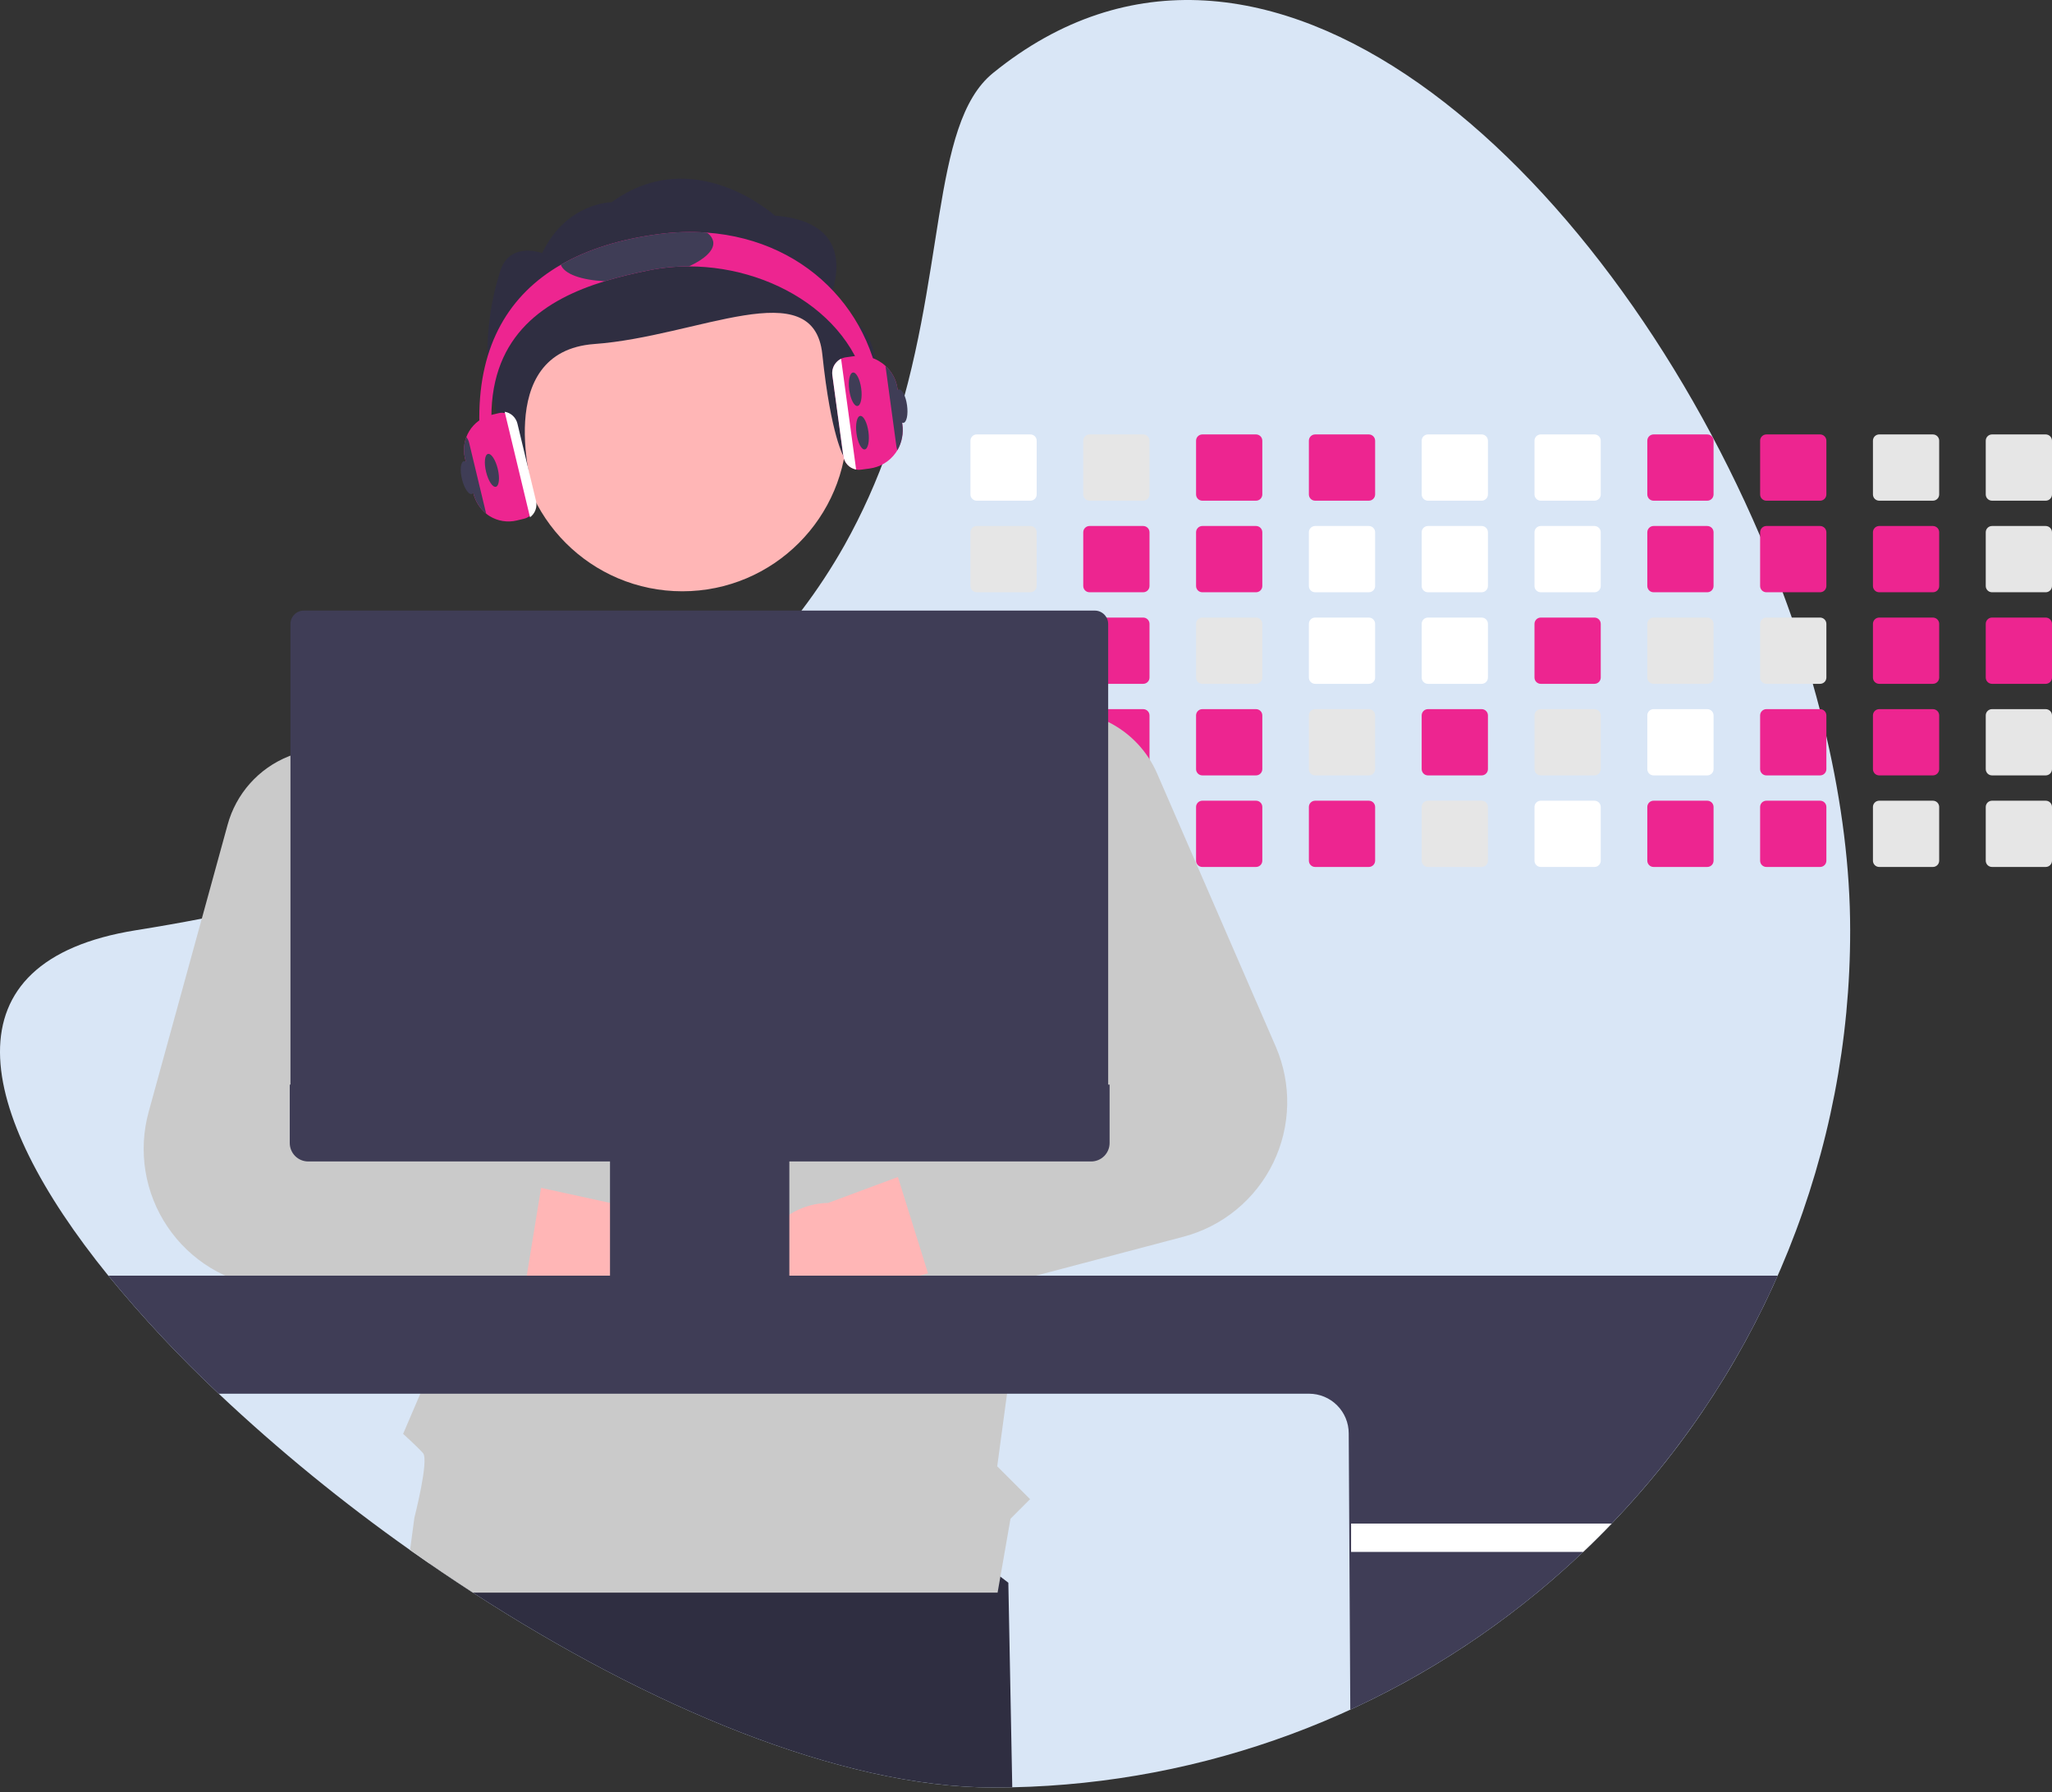 <svg width="150" height="131" viewBox="0 0 150 131" fill="none" xmlns="http://www.w3.org/2000/svg">
<rect x="0" y="0" width="150" height="131" fill="#333333" stroke="none"/>
<g clip-path="url(#clip0_19949_411)">
<path d="M135.246 67.993C135.265 84.16 129.016 99.705 117.813 111.36C117.137 112.067 116.444 112.757 115.732 113.43C114.647 114.462 113.526 115.454 112.369 116.406C101.541 125.327 88.023 130.34 73.996 130.636C73.529 130.647 73.06 130.652 72.589 130.652C61.403 130.652 47.333 124.677 34.564 116.406C33.508 115.721 32.461 115.021 31.423 114.305C30.938 113.974 30.456 113.637 29.975 113.296C25.051 109.819 20.376 106 15.987 101.868C13.112 99.171 10.417 96.289 7.918 93.241C-1.893 81.139 -4.057 70.235 9.93 67.993C11.586 67.729 13.194 67.446 14.752 67.145C17.009 66.711 19.17 66.243 21.233 65.74C24.013 65.064 26.624 64.332 29.067 63.542C29.889 63.278 30.692 63.008 31.476 62.733C43.07 58.66 50.83 53.35 56.112 47.589C57.008 46.613 57.834 45.626 58.59 44.628C59.746 43.107 60.797 41.509 61.734 39.845C63.028 37.532 64.114 35.109 64.981 32.605L65.028 32.468C69.231 20.345 67.953 9.1 72.589 5.337C92.408 -10.753 117.083 12.16 128.664 39.18C129.248 40.541 129.797 41.911 130.311 43.289C130.542 43.904 130.765 44.521 130.98 45.139C131.544 46.749 132.056 48.363 132.516 49.982C132.692 50.599 132.86 51.216 133.02 51.832C133.191 52.497 133.355 53.16 133.507 53.823C134.634 58.678 135.246 63.466 135.246 67.993Z" fill="#D9E6F6"/>
<path d="M73.996 130.636C73.529 130.647 73.06 130.652 72.589 130.652C61.403 130.652 47.333 124.677 34.564 116.406C33.508 115.721 32.461 115.021 31.423 114.305L32.333 108.768L59.882 105.11L73.709 115.683L73.996 130.636Z" fill="#2F2E41"/>
<path d="M75.323 31.753H71.397C71.275 31.753 71.159 31.802 71.073 31.888C70.987 31.974 70.939 32.09 70.939 32.212V36.139C70.939 36.2 70.95 36.259 70.974 36.315C70.997 36.37 71.03 36.42 71.073 36.463C71.116 36.505 71.166 36.539 71.222 36.562C71.277 36.585 71.337 36.596 71.397 36.596H75.323C75.444 36.596 75.561 36.548 75.646 36.462C75.732 36.377 75.781 36.261 75.781 36.139V32.212C75.781 32.09 75.733 31.974 75.647 31.888C75.561 31.802 75.444 31.754 75.323 31.753Z" fill="white"/>
<path d="M75.323 38.446H71.397C71.275 38.446 71.159 38.495 71.073 38.581C70.987 38.666 70.939 38.783 70.939 38.905V42.832C70.939 42.892 70.95 42.952 70.974 43.007C70.997 43.063 71.03 43.113 71.073 43.156C71.116 43.198 71.166 43.232 71.222 43.255C71.277 43.277 71.337 43.289 71.397 43.289H75.323C75.444 43.289 75.561 43.241 75.646 43.155C75.732 43.07 75.781 42.953 75.781 42.832V38.905C75.781 38.783 75.733 38.667 75.647 38.581C75.561 38.495 75.444 38.447 75.323 38.446Z" fill="#E6E6E6"/>
<path d="M75.323 45.139H71.397C71.275 45.139 71.159 45.187 71.073 45.273C70.987 45.359 70.939 45.476 70.939 45.597V49.523C70.938 49.584 70.95 49.643 70.973 49.699C70.996 49.755 71.03 49.805 71.073 49.848C71.115 49.89 71.166 49.924 71.221 49.947C71.277 49.97 71.337 49.982 71.397 49.982H75.323C75.444 49.982 75.561 49.933 75.647 49.847C75.733 49.761 75.781 49.645 75.781 49.523V45.597C75.781 45.476 75.733 45.36 75.647 45.274C75.561 45.188 75.444 45.139 75.323 45.139Z" fill="#E6E6E6"/>
<path d="M75.774 52.209C75.755 52.104 75.699 52.008 75.616 51.939C75.534 51.87 75.43 51.832 75.323 51.832H71.397C71.275 51.832 71.159 51.88 71.073 51.966C70.987 52.052 70.939 52.169 70.939 52.29V56.216C70.938 56.276 70.95 56.336 70.973 56.392C70.996 56.447 71.03 56.498 71.073 56.541C71.115 56.583 71.166 56.617 71.221 56.64C71.277 56.663 71.337 56.675 71.397 56.675H75.323C75.444 56.675 75.561 56.626 75.647 56.54C75.733 56.454 75.781 56.338 75.781 56.216V52.29C75.782 52.263 75.779 52.236 75.774 52.209Z" fill="#E6E6E6"/>
<path d="M75.501 58.56C75.444 58.537 75.384 58.525 75.323 58.525H71.397C71.337 58.525 71.277 58.536 71.221 58.559C71.166 58.582 71.115 58.616 71.073 58.659C71.03 58.701 70.996 58.752 70.973 58.808C70.95 58.863 70.938 58.923 70.939 58.983V62.909C70.938 62.969 70.95 63.029 70.973 63.085C70.996 63.141 71.029 63.191 71.072 63.234C71.115 63.276 71.165 63.31 71.221 63.333C71.277 63.356 71.337 63.368 71.397 63.367H75.323C75.444 63.367 75.561 63.319 75.647 63.233C75.733 63.147 75.781 63.031 75.781 62.909V58.983C75.781 58.893 75.754 58.805 75.704 58.73C75.655 58.654 75.584 58.595 75.501 58.56Z" fill="#E6E6E6"/>
<path d="M83.569 31.753H79.644C79.522 31.753 79.405 31.802 79.319 31.888C79.233 31.974 79.185 32.09 79.185 32.212V36.139C79.185 36.2 79.197 36.259 79.22 36.315C79.243 36.37 79.277 36.42 79.32 36.463C79.362 36.505 79.413 36.539 79.468 36.562C79.524 36.585 79.584 36.596 79.644 36.596H83.569C83.691 36.596 83.807 36.548 83.893 36.462C83.979 36.377 84.027 36.261 84.028 36.139V32.212C84.028 32.09 83.979 31.974 83.893 31.888C83.807 31.802 83.691 31.754 83.569 31.753Z" fill="#E6E6E6"/>
<path d="M83.569 38.446H79.644C79.522 38.446 79.405 38.495 79.319 38.581C79.233 38.666 79.185 38.783 79.185 38.905V42.832C79.185 42.892 79.197 42.952 79.22 43.007C79.243 43.063 79.277 43.113 79.32 43.156C79.362 43.198 79.413 43.232 79.468 43.255C79.524 43.277 79.584 43.289 79.644 43.289H83.569C83.691 43.289 83.807 43.241 83.893 43.155C83.979 43.07 84.027 42.953 84.028 42.832V38.905C84.028 38.783 83.979 38.667 83.893 38.581C83.807 38.495 83.691 38.447 83.569 38.446Z" fill="#ED2590"/>
<path d="M83.569 45.139H79.644C79.522 45.139 79.405 45.187 79.319 45.273C79.233 45.359 79.185 45.476 79.185 45.597V49.523C79.185 49.584 79.197 49.643 79.22 49.699C79.243 49.755 79.276 49.805 79.319 49.848C79.362 49.89 79.412 49.924 79.468 49.947C79.524 49.97 79.583 49.982 79.644 49.982H83.569C83.691 49.982 83.808 49.933 83.894 49.847C83.98 49.761 84.028 49.645 84.028 49.523V45.597C84.028 45.476 83.979 45.36 83.893 45.274C83.807 45.188 83.691 45.139 83.569 45.139Z" fill="#ED2590"/>
<path d="M83.569 51.832H79.644C79.547 51.832 79.454 51.862 79.376 51.919C79.298 51.975 79.24 52.054 79.21 52.146C79.193 52.192 79.185 52.241 79.185 52.29V56.216C79.185 56.276 79.197 56.336 79.22 56.392C79.243 56.447 79.276 56.498 79.319 56.541C79.362 56.583 79.412 56.617 79.468 56.64C79.524 56.663 79.583 56.675 79.644 56.675H83.569C83.691 56.675 83.808 56.626 83.894 56.54C83.98 56.454 84.028 56.338 84.028 56.216V52.29C84.028 52.169 83.979 52.052 83.893 51.967C83.807 51.881 83.691 51.832 83.569 51.832Z" fill="#ED2590"/>
<path d="M83.569 58.525H79.644C79.583 58.525 79.524 58.536 79.468 58.559C79.412 58.582 79.362 58.616 79.319 58.659C79.276 58.701 79.243 58.752 79.22 58.808C79.197 58.863 79.185 58.923 79.185 58.983V62.909C79.185 62.969 79.197 63.029 79.22 63.085C79.243 63.14 79.276 63.191 79.319 63.233C79.362 63.276 79.412 63.31 79.468 63.333C79.524 63.356 79.583 63.368 79.644 63.367H83.569C83.691 63.367 83.808 63.319 83.894 63.233C83.98 63.147 84.028 63.031 84.028 62.909V58.983C84.028 58.862 83.98 58.745 83.894 58.659C83.808 58.573 83.691 58.525 83.569 58.525Z" fill="#E6E6E6"/>
<path d="M91.816 31.753H87.89C87.769 31.753 87.652 31.802 87.566 31.888C87.48 31.974 87.432 32.09 87.432 32.212V36.139C87.432 36.2 87.444 36.259 87.467 36.315C87.49 36.37 87.524 36.42 87.566 36.463C87.609 36.505 87.659 36.539 87.715 36.562C87.77 36.585 87.83 36.596 87.89 36.596H91.816C91.937 36.596 92.054 36.548 92.139 36.462C92.225 36.377 92.274 36.261 92.274 36.139V32.212C92.274 32.09 92.226 31.974 92.14 31.888C92.054 31.802 91.937 31.754 91.816 31.753Z" fill="#ED2590"/>
<path d="M91.816 38.446H87.89C87.769 38.446 87.652 38.495 87.566 38.581C87.48 38.666 87.432 38.783 87.432 38.905V42.832C87.432 42.892 87.444 42.952 87.467 43.007C87.49 43.063 87.524 43.113 87.566 43.156C87.609 43.198 87.659 43.232 87.715 43.255C87.77 43.277 87.83 43.289 87.89 43.289H91.816C91.937 43.289 92.054 43.241 92.139 43.155C92.225 43.07 92.274 42.953 92.274 42.832V38.905C92.274 38.783 92.226 38.667 92.14 38.581C92.054 38.495 91.937 38.447 91.816 38.446Z" fill="#ED2590"/>
<path d="M91.816 45.139H87.89C87.769 45.139 87.652 45.187 87.566 45.273C87.48 45.359 87.432 45.476 87.432 45.597V49.523C87.431 49.584 87.443 49.643 87.466 49.699C87.489 49.755 87.523 49.805 87.566 49.848C87.608 49.89 87.659 49.924 87.715 49.947C87.77 49.97 87.83 49.982 87.89 49.982H91.816C91.937 49.982 92.054 49.933 92.14 49.847C92.226 49.761 92.274 49.645 92.274 49.523V45.597C92.274 45.476 92.226 45.36 92.14 45.274C92.054 45.188 91.937 45.139 91.816 45.139Z" fill="#E6E6E6"/>
<path d="M91.816 51.832H87.89C87.769 51.832 87.652 51.88 87.566 51.966C87.48 52.052 87.432 52.169 87.432 52.29V56.216C87.431 56.276 87.443 56.336 87.466 56.392C87.489 56.447 87.523 56.498 87.566 56.541C87.608 56.583 87.659 56.617 87.715 56.64C87.77 56.663 87.83 56.675 87.89 56.675H91.816C91.937 56.675 92.054 56.626 92.14 56.54C92.226 56.454 92.274 56.338 92.274 56.216V52.29C92.274 52.169 92.226 52.052 92.14 51.967C92.054 51.881 91.937 51.832 91.816 51.832Z" fill="#ED2590"/>
<path d="M91.816 58.525H87.89C87.83 58.525 87.77 58.536 87.715 58.559C87.659 58.582 87.608 58.616 87.566 58.659C87.523 58.701 87.489 58.752 87.466 58.808C87.443 58.863 87.431 58.923 87.432 58.983V62.909C87.431 62.969 87.443 63.029 87.466 63.085C87.489 63.14 87.523 63.191 87.566 63.233C87.608 63.276 87.659 63.31 87.715 63.333C87.77 63.356 87.83 63.368 87.89 63.367H91.816C91.937 63.367 92.054 63.319 92.14 63.233C92.226 63.147 92.274 63.031 92.274 62.909V58.983C92.274 58.862 92.226 58.745 92.14 58.659C92.054 58.573 91.937 58.525 91.816 58.525Z" fill="#ED2590"/>
<path d="M100.062 31.753H96.136C96.015 31.753 95.898 31.802 95.812 31.888C95.726 31.974 95.678 32.09 95.678 32.212V36.139C95.678 36.2 95.69 36.259 95.713 36.315C95.736 36.37 95.77 36.42 95.812 36.463C95.855 36.505 95.905 36.539 95.961 36.562C96.017 36.585 96.076 36.596 96.136 36.596H100.062C100.183 36.596 100.3 36.548 100.386 36.462C100.472 36.377 100.52 36.261 100.521 36.139V32.212C100.52 32.09 100.472 31.974 100.386 31.888C100.3 31.802 100.184 31.754 100.062 31.753Z" fill="#ED2590"/>
<path d="M100.062 38.446H96.136C96.015 38.446 95.898 38.495 95.812 38.581C95.726 38.666 95.678 38.783 95.678 38.905V42.832C95.678 42.892 95.69 42.952 95.713 43.007C95.736 43.063 95.77 43.113 95.812 43.156C95.855 43.198 95.905 43.232 95.961 43.255C96.017 43.277 96.076 43.289 96.136 43.289H100.062C100.183 43.289 100.3 43.241 100.386 43.155C100.472 43.07 100.52 42.953 100.521 42.832V38.905C100.52 38.783 100.472 38.667 100.386 38.581C100.3 38.495 100.184 38.447 100.062 38.446Z" fill="white"/>
<path d="M100.062 45.139H96.136C96.015 45.139 95.898 45.187 95.812 45.273C95.726 45.359 95.678 45.476 95.678 45.597V49.523C95.678 49.584 95.689 49.643 95.712 49.699C95.735 49.755 95.769 49.805 95.812 49.848C95.854 49.89 95.905 49.924 95.961 49.947C96.016 49.97 96.076 49.982 96.136 49.982H100.062C100.184 49.982 100.3 49.933 100.386 49.847C100.472 49.761 100.521 49.645 100.521 49.523V45.597C100.52 45.476 100.472 45.36 100.386 45.274C100.3 45.188 100.184 45.139 100.062 45.139Z" fill="white"/>
<path d="M100.062 51.832H96.136C96.015 51.832 95.898 51.88 95.812 51.966C95.726 52.052 95.678 52.169 95.678 52.29V56.216C95.678 56.276 95.689 56.336 95.712 56.392C95.735 56.447 95.769 56.498 95.812 56.541C95.854 56.583 95.905 56.617 95.961 56.64C96.016 56.663 96.076 56.675 96.136 56.675H100.062C100.184 56.675 100.3 56.626 100.386 56.54C100.472 56.454 100.521 56.338 100.521 56.216V52.29C100.52 52.169 100.472 52.052 100.386 51.967C100.3 51.881 100.184 51.832 100.062 51.832Z" fill="#E6E6E6"/>
<path d="M100.062 58.525H96.136C96.076 58.525 96.016 58.536 95.961 58.559C95.905 58.582 95.854 58.616 95.812 58.659C95.769 58.701 95.735 58.752 95.712 58.808C95.689 58.863 95.678 58.923 95.678 58.983V62.909C95.678 62.969 95.689 63.029 95.712 63.085C95.735 63.14 95.769 63.191 95.812 63.233C95.854 63.276 95.905 63.31 95.961 63.333C96.016 63.356 96.076 63.368 96.136 63.367H100.062C100.184 63.367 100.3 63.319 100.386 63.233C100.472 63.147 100.521 63.031 100.521 62.909V58.983C100.521 58.862 100.472 58.745 100.386 58.659C100.3 58.573 100.184 58.525 100.062 58.525Z" fill="#ED2590"/>
<path d="M108.309 31.753H104.381C104.26 31.754 104.144 31.802 104.058 31.888C103.972 31.974 103.924 32.09 103.924 32.212V36.139C103.924 36.261 103.972 36.377 104.058 36.462C104.144 36.548 104.26 36.596 104.381 36.596H108.309C108.43 36.596 108.546 36.548 108.632 36.462C108.718 36.377 108.767 36.261 108.767 36.139V32.212C108.767 32.09 108.718 31.974 108.632 31.888C108.547 31.802 108.43 31.754 108.309 31.753Z" fill="white"/>
<path d="M108.309 38.446H104.381C104.26 38.447 104.144 38.495 104.058 38.581C103.972 38.667 103.924 38.783 103.924 38.905V42.832C103.924 42.953 103.972 43.069 104.058 43.155C104.144 43.241 104.26 43.289 104.381 43.289H108.309C108.43 43.289 108.546 43.241 108.632 43.155C108.718 43.07 108.767 42.953 108.767 42.832V38.905C108.767 38.783 108.718 38.667 108.632 38.581C108.547 38.495 108.43 38.447 108.309 38.446Z" fill="white"/>
<path d="M108.309 45.139H104.381C104.26 45.139 104.144 45.188 104.058 45.274C103.972 45.36 103.924 45.476 103.924 45.597V49.523C103.924 49.583 103.936 49.643 103.959 49.699C103.982 49.754 104.015 49.805 104.058 49.847C104.1 49.89 104.15 49.924 104.206 49.947C104.261 49.97 104.321 49.982 104.381 49.982H108.309C108.43 49.982 108.547 49.933 108.633 49.847C108.719 49.761 108.767 49.645 108.767 49.523V45.597C108.767 45.476 108.718 45.36 108.632 45.274C108.547 45.188 108.43 45.139 108.309 45.139Z" fill="white"/>
<path d="M108.309 51.832H104.381C104.26 51.832 104.144 51.881 104.058 51.967C103.972 52.053 103.924 52.169 103.924 52.29V56.216C103.924 56.276 103.936 56.336 103.959 56.391C103.982 56.447 104.015 56.498 104.058 56.54C104.1 56.583 104.15 56.617 104.206 56.64C104.261 56.663 104.321 56.675 104.381 56.675H108.309C108.43 56.675 108.547 56.626 108.633 56.54C108.719 56.454 108.767 56.338 108.767 56.216V52.29C108.767 52.169 108.718 52.052 108.632 51.967C108.547 51.881 108.43 51.832 108.309 51.832Z" fill="#ED2590"/>
<path d="M108.309 58.525H104.381C104.321 58.525 104.261 58.537 104.206 58.56C104.15 58.583 104.1 58.617 104.058 58.659C104.015 58.702 103.982 58.752 103.959 58.808C103.936 58.864 103.924 58.923 103.924 58.983V62.909C103.924 62.969 103.936 63.029 103.959 63.084C103.982 63.14 104.015 63.19 104.058 63.233C104.1 63.276 104.15 63.309 104.206 63.332C104.261 63.355 104.321 63.367 104.381 63.367H108.309C108.43 63.367 108.547 63.319 108.633 63.233C108.719 63.147 108.767 63.031 108.767 62.909V58.983C108.767 58.862 108.719 58.745 108.633 58.659C108.547 58.573 108.43 58.525 108.309 58.525Z" fill="#E6E6E6"/>
<path d="M116.555 31.753H112.628C112.506 31.754 112.39 31.802 112.305 31.888C112.219 31.974 112.171 32.09 112.171 32.212V36.139C112.171 36.261 112.219 36.377 112.305 36.462C112.39 36.548 112.507 36.596 112.628 36.596H116.555C116.677 36.596 116.793 36.548 116.879 36.462C116.965 36.377 117.013 36.261 117.014 36.139V32.212C117.013 32.09 116.965 31.974 116.879 31.888C116.793 31.802 116.677 31.754 116.555 31.753Z" fill="white"/>
<path d="M116.555 38.446H112.628C112.506 38.447 112.39 38.495 112.305 38.581C112.219 38.667 112.171 38.783 112.171 38.905V42.832C112.171 42.953 112.219 43.069 112.305 43.155C112.39 43.241 112.507 43.289 112.628 43.289H116.555C116.677 43.289 116.793 43.241 116.879 43.155C116.965 43.07 117.013 42.953 117.014 42.832V38.905C117.013 38.783 116.965 38.667 116.879 38.581C116.793 38.495 116.677 38.447 116.555 38.446Z" fill="white"/>
<path d="M116.555 45.139H112.628C112.506 45.139 112.39 45.188 112.305 45.274C112.219 45.36 112.171 45.476 112.171 45.597V49.523C112.171 49.583 112.182 49.643 112.205 49.699C112.228 49.754 112.262 49.805 112.304 49.847C112.347 49.89 112.397 49.924 112.453 49.947C112.508 49.97 112.568 49.982 112.628 49.982H116.555C116.677 49.982 116.793 49.933 116.879 49.847C116.965 49.761 117.014 49.645 117.014 49.523V45.597C117.013 45.476 116.965 45.36 116.879 45.274C116.793 45.188 116.677 45.139 116.555 45.139Z" fill="#ED2590"/>
<path d="M116.555 51.832H112.628C112.506 51.832 112.39 51.881 112.305 51.967C112.219 52.053 112.171 52.169 112.171 52.29V56.216C112.171 56.276 112.182 56.336 112.205 56.391C112.228 56.447 112.262 56.498 112.304 56.54C112.347 56.583 112.397 56.617 112.453 56.64C112.508 56.663 112.568 56.675 112.628 56.675H116.555C116.677 56.675 116.793 56.626 116.879 56.54C116.965 56.454 117.014 56.338 117.014 56.216V52.29C117.013 52.169 116.965 52.052 116.879 51.967C116.793 51.881 116.677 51.832 116.555 51.832Z" fill="#E6E6E6"/>
<path d="M116.555 58.525H112.628C112.568 58.525 112.508 58.537 112.453 58.56C112.397 58.583 112.347 58.617 112.304 58.659C112.262 58.702 112.228 58.752 112.205 58.808C112.182 58.864 112.171 58.923 112.171 58.983V62.909C112.171 62.969 112.182 63.029 112.205 63.084C112.228 63.14 112.262 63.19 112.304 63.233C112.347 63.276 112.397 63.309 112.453 63.332C112.508 63.355 112.568 63.367 112.628 63.367H116.555C116.677 63.367 116.793 63.319 116.879 63.233C116.965 63.147 117.014 63.031 117.014 62.909V58.983C117.014 58.862 116.965 58.745 116.879 58.659C116.793 58.573 116.677 58.525 116.555 58.525Z" fill="white"/>
<path d="M124.802 31.753H120.874C120.753 31.754 120.637 31.802 120.551 31.888C120.465 31.974 120.417 32.09 120.417 32.212V36.139C120.418 36.261 120.466 36.377 120.551 36.462C120.637 36.548 120.753 36.596 120.874 36.596H124.802C124.923 36.596 125.039 36.548 125.125 36.462C125.211 36.377 125.26 36.261 125.26 36.139V32.212C125.26 32.09 125.212 31.974 125.126 31.888C125.04 31.802 124.923 31.754 124.802 31.753Z" fill="#ED2590"/>
<path d="M124.802 38.446H120.874C120.753 38.447 120.637 38.495 120.551 38.581C120.465 38.667 120.417 38.783 120.417 38.905V42.832C120.418 42.953 120.466 43.069 120.551 43.155C120.637 43.241 120.753 43.289 120.874 43.289H124.802C124.923 43.289 125.039 43.241 125.125 43.155C125.211 43.07 125.26 42.953 125.26 42.832V38.905C125.26 38.783 125.212 38.667 125.126 38.581C125.04 38.495 124.923 38.447 124.802 38.446Z" fill="#ED2590"/>
<path d="M124.802 45.139H120.874C120.753 45.139 120.637 45.188 120.551 45.274C120.465 45.36 120.417 45.476 120.417 45.597V49.523C120.417 49.583 120.429 49.643 120.452 49.699C120.475 49.754 120.508 49.805 120.551 49.847C120.593 49.89 120.644 49.924 120.699 49.947C120.755 49.97 120.814 49.982 120.874 49.982H124.802C124.923 49.982 125.04 49.933 125.126 49.847C125.212 49.761 125.26 49.645 125.26 49.523V45.597C125.26 45.476 125.211 45.36 125.126 45.274C125.04 45.188 124.923 45.139 124.802 45.139Z" fill="#E6E6E6"/>
<path d="M124.802 51.832H120.874C120.753 51.832 120.637 51.881 120.551 51.967C120.465 52.053 120.417 52.169 120.417 52.29V56.216C120.417 56.276 120.429 56.336 120.452 56.391C120.475 56.447 120.508 56.498 120.551 56.54C120.593 56.583 120.644 56.617 120.699 56.64C120.755 56.663 120.814 56.675 120.874 56.675H124.802C124.923 56.675 125.04 56.626 125.126 56.54C125.212 56.454 125.26 56.338 125.26 56.216V52.29C125.26 52.169 125.211 52.052 125.126 51.967C125.04 51.881 124.923 51.832 124.802 51.832Z" fill="white"/>
<path d="M124.802 58.525H120.874C120.814 58.525 120.755 58.537 120.699 58.56C120.644 58.583 120.593 58.617 120.551 58.659C120.508 58.702 120.475 58.752 120.452 58.808C120.429 58.864 120.417 58.923 120.417 58.983V62.909C120.417 62.969 120.429 63.029 120.452 63.084C120.475 63.14 120.508 63.19 120.551 63.233C120.593 63.276 120.644 63.309 120.699 63.332C120.755 63.355 120.814 63.367 120.874 63.367H124.802C124.923 63.367 125.04 63.319 125.126 63.233C125.212 63.147 125.26 63.031 125.26 62.909V58.983C125.26 58.862 125.212 58.745 125.126 58.659C125.04 58.573 124.923 58.525 124.802 58.525Z" fill="#ED2590"/>
<path d="M133.048 31.753H129.121C129 31.754 128.883 31.802 128.798 31.888C128.712 31.974 128.664 32.09 128.664 32.212V36.139C128.664 36.261 128.712 36.377 128.798 36.462C128.884 36.548 129 36.596 129.121 36.596H133.048C133.17 36.596 133.286 36.548 133.372 36.462C133.458 36.377 133.506 36.261 133.507 36.139V32.212C133.507 32.09 133.458 31.974 133.372 31.888C133.286 31.802 133.17 31.754 133.048 31.753Z" fill="#ED2590"/>
<path d="M133.048 38.446H129.121C129 38.447 128.883 38.495 128.798 38.581C128.712 38.667 128.664 38.783 128.664 38.905V42.832C128.664 42.953 128.712 43.069 128.798 43.155C128.884 43.241 129 43.289 129.121 43.289H133.048C133.17 43.289 133.286 43.241 133.372 43.155C133.458 43.07 133.506 42.953 133.507 42.832V38.905C133.507 38.783 133.458 38.667 133.372 38.581C133.286 38.495 133.17 38.447 133.048 38.446Z" fill="#ED2590"/>
<path d="M133.048 45.139H129.121C129 45.139 128.883 45.188 128.798 45.274C128.712 45.36 128.664 45.476 128.664 45.597V49.523C128.664 49.583 128.676 49.643 128.698 49.699C128.721 49.754 128.755 49.805 128.797 49.847C128.84 49.89 128.89 49.924 128.946 49.947C129.001 49.97 129.061 49.982 129.121 49.982H133.048C133.17 49.982 133.287 49.933 133.373 49.847C133.459 49.761 133.507 49.645 133.507 49.523V45.597C133.507 45.476 133.458 45.36 133.372 45.274C133.286 45.188 133.17 45.139 133.048 45.139Z" fill="#E6E6E6"/>
<path d="M133.048 51.832H129.121C129 51.832 128.883 51.881 128.798 51.967C128.712 52.053 128.664 52.169 128.664 52.29V56.216C128.664 56.276 128.676 56.336 128.698 56.391C128.721 56.447 128.755 56.498 128.797 56.54C128.84 56.583 128.89 56.617 128.946 56.64C129.001 56.663 129.061 56.675 129.121 56.675H133.048C133.17 56.675 133.287 56.626 133.373 56.54C133.459 56.454 133.507 56.338 133.507 56.216V52.29C133.507 52.169 133.458 52.052 133.372 51.967C133.286 51.881 133.17 51.832 133.048 51.832Z" fill="#ED2590"/>
<path d="M133.048 58.525H129.121C129.061 58.525 129.001 58.537 128.946 58.56C128.89 58.583 128.84 58.617 128.797 58.659C128.755 58.702 128.721 58.752 128.698 58.808C128.676 58.864 128.664 58.923 128.664 58.983V62.909C128.664 62.969 128.676 63.029 128.698 63.084C128.721 63.14 128.755 63.19 128.797 63.233C128.84 63.276 128.89 63.309 128.946 63.332C129.001 63.355 129.061 63.367 129.121 63.367H133.048C133.17 63.367 133.287 63.319 133.373 63.233C133.459 63.147 133.507 63.031 133.507 62.909V58.983C133.507 58.862 133.459 58.745 133.373 58.659C133.287 58.573 133.17 58.525 133.048 58.525Z" fill="#ED2590"/>
<path d="M141.295 31.753H137.367C137.246 31.754 137.13 31.802 137.044 31.888C136.959 31.974 136.911 32.09 136.911 32.212V36.139C136.911 36.261 136.959 36.377 137.044 36.462C137.13 36.548 137.246 36.596 137.367 36.596H141.295C141.416 36.596 141.533 36.548 141.619 36.462C141.705 36.377 141.753 36.261 141.753 36.139V32.212C141.753 32.09 141.705 31.974 141.619 31.888C141.533 31.802 141.416 31.754 141.295 31.753Z" fill="#E6E6E6"/>
<path d="M141.295 38.446H137.367C137.246 38.447 137.13 38.495 137.044 38.581C136.959 38.667 136.911 38.783 136.911 38.905V42.832C136.911 42.953 136.959 43.069 137.044 43.155C137.13 43.241 137.246 43.289 137.367 43.289H141.295C141.416 43.289 141.533 43.241 141.619 43.155C141.705 43.07 141.753 42.953 141.753 42.832V38.905C141.753 38.783 141.705 38.667 141.619 38.581C141.533 38.495 141.416 38.447 141.295 38.446Z" fill="#ED2590"/>
<path d="M141.295 45.139H137.367C137.246 45.139 137.13 45.188 137.044 45.274C136.959 45.36 136.911 45.476 136.911 45.597V49.523C136.91 49.583 136.922 49.643 136.945 49.699C136.968 49.754 137.002 49.805 137.044 49.847C137.086 49.89 137.137 49.924 137.192 49.947C137.248 49.97 137.307 49.982 137.367 49.982H141.295C141.417 49.982 141.533 49.933 141.619 49.847C141.705 49.761 141.753 49.645 141.753 49.523V45.597C141.753 45.476 141.705 45.36 141.619 45.274C141.533 45.188 141.416 45.139 141.295 45.139Z" fill="#ED2590"/>
<path d="M141.295 51.832H137.367C137.246 51.832 137.13 51.881 137.044 51.967C136.959 52.053 136.911 52.169 136.911 52.29V56.216C136.91 56.276 136.922 56.336 136.945 56.391C136.968 56.447 137.002 56.498 137.044 56.54C137.086 56.583 137.137 56.617 137.192 56.64C137.248 56.663 137.307 56.675 137.367 56.675H141.295C141.417 56.675 141.533 56.626 141.619 56.54C141.705 56.454 141.753 56.338 141.753 56.216V52.29C141.753 52.169 141.705 52.052 141.619 51.967C141.533 51.881 141.416 51.832 141.295 51.832Z" fill="#ED2590"/>
<path d="M141.295 58.525H137.367C137.307 58.525 137.248 58.537 137.192 58.56C137.137 58.583 137.086 58.617 137.044 58.659C137.002 58.702 136.968 58.752 136.945 58.808C136.922 58.864 136.91 58.923 136.911 58.983V62.909C136.91 62.969 136.922 63.029 136.945 63.084C136.968 63.14 137.002 63.19 137.044 63.233C137.086 63.276 137.137 63.309 137.192 63.332C137.248 63.355 137.307 63.367 137.367 63.367H141.295C141.417 63.367 141.533 63.319 141.619 63.233C141.705 63.147 141.753 63.031 141.753 62.909V58.983C141.753 58.862 141.705 58.745 141.619 58.659C141.533 58.573 141.417 58.525 141.295 58.525Z" fill="#E6E6E6"/>
<path d="M149.542 31.753H145.614C145.493 31.754 145.376 31.802 145.291 31.888C145.205 31.974 145.157 32.09 145.157 32.212V36.139C145.157 36.261 145.205 36.377 145.291 36.462C145.377 36.548 145.493 36.596 145.614 36.596H149.542C149.663 36.596 149.779 36.548 149.865 36.462C149.951 36.377 150 36.261 150 36.139V32.212C150 32.09 149.951 31.974 149.865 31.888C149.779 31.802 149.663 31.754 149.542 31.753Z" fill="#E6E6E6"/>
<path d="M149.542 38.446H145.614C145.493 38.447 145.376 38.495 145.291 38.581C145.205 38.667 145.157 38.783 145.157 38.905V42.832C145.157 42.953 145.205 43.069 145.291 43.155C145.377 43.241 145.493 43.289 145.614 43.289H149.542C149.663 43.289 149.779 43.241 149.865 43.155C149.951 43.07 150 42.953 150 42.832V38.905C150 38.783 149.951 38.667 149.865 38.581C149.779 38.495 149.663 38.447 149.542 38.446Z" fill="#E6E6E6"/>
<path d="M149.542 45.139H145.614C145.493 45.139 145.376 45.188 145.291 45.274C145.205 45.36 145.157 45.476 145.157 45.597V49.523C145.157 49.583 145.169 49.643 145.192 49.699C145.215 49.754 145.248 49.805 145.291 49.847C145.333 49.89 145.383 49.924 145.439 49.947C145.494 49.97 145.554 49.982 145.614 49.982H149.542C149.663 49.982 149.78 49.933 149.866 49.847C149.952 49.761 150 49.645 150 49.523V45.597C150 45.476 149.951 45.36 149.865 45.274C149.779 45.188 149.663 45.139 149.542 45.139Z" fill="#ED2590"/>
<path d="M149.542 51.832H145.614C145.493 51.832 145.376 51.881 145.291 51.967C145.205 52.053 145.157 52.169 145.157 52.29V56.216C145.157 56.276 145.169 56.336 145.192 56.391C145.215 56.447 145.248 56.498 145.291 56.54C145.333 56.583 145.383 56.617 145.439 56.64C145.494 56.663 145.554 56.675 145.614 56.675H149.542C149.663 56.675 149.78 56.626 149.866 56.54C149.952 56.454 150 56.338 150 56.216V52.29C150 52.169 149.951 52.052 149.865 51.967C149.779 51.881 149.663 51.832 149.542 51.832Z" fill="#E6E6E6"/>
<path d="M149.542 58.525H145.614C145.554 58.525 145.494 58.537 145.439 58.56C145.383 58.583 145.333 58.617 145.291 58.659C145.248 58.702 145.215 58.752 145.192 58.808C145.169 58.864 145.157 58.923 145.157 58.983V62.909C145.157 62.969 145.169 63.029 145.192 63.084C145.215 63.14 145.248 63.19 145.291 63.233C145.333 63.276 145.383 63.309 145.439 63.332C145.494 63.355 145.554 63.367 145.614 63.367H149.542C149.663 63.367 149.78 63.319 149.866 63.233C149.952 63.147 150 63.031 150 62.909V58.983C150 58.862 149.952 58.745 149.866 58.659C149.78 58.573 149.663 58.525 149.542 58.525Z" fill="#E6E6E6"/>
<path d="M59.273 116.406H59.164L59.258 116.394L59.273 116.406Z" fill="#2F2E41"/>
<path d="M49.877 43.218C56.531 43.218 61.926 37.823 61.926 31.168C61.926 24.514 56.531 19.119 49.877 19.119C43.222 19.119 37.828 24.514 37.828 31.168C37.828 37.823 43.222 43.218 49.877 43.218Z" fill="#FFB6B6"/>
<path d="M60.428 22.334C60.428 22.334 63.58 16.31 56.647 15.762C56.647 15.762 50.736 10.4 44.711 14.782C44.711 14.782 41.425 14.782 39.628 18.5C39.628 18.5 37.044 17.52 36.476 20.143C36.476 20.143 34.585 25.62 36.476 30.549C38.367 35.479 38.995 36.026 38.995 36.026C38.995 36.026 35.888 25.692 43.452 25.144C51.016 24.597 59.48 19.869 60.111 25.894C60.741 31.919 61.69 33.403 61.69 33.403C61.69 33.403 67.677 24.799 60.428 22.334Z" fill="#2F2E41"/>
<path d="M81.046 60.863L81.007 61.068L80.571 63.367L77.561 79.275L77.383 80.212L77.009 82.192L76.497 84.894L75.363 90.881L75.039 92.597L74.917 93.241L74.875 93.467L74.538 95.243L74.436 95.779L73.614 101.868L72.896 107.175L75.298 109.577L73.866 111.009L72.926 116.393L72.928 116.406H34.565C33.013 115.4 31.483 114.364 29.976 113.296L30.291 110.933C30.291 110.933 31.378 106.713 30.921 106.209C30.466 105.704 29.468 104.803 29.468 104.803L30.725 101.868L30.9 101.461L30.607 95.389L30.6 95.243L30.503 93.241L30.491 92.983L30.471 92.597L30.099 84.894L30.092 84.767L29.979 82.432L29.873 80.212L29.828 79.275L29.374 69.905L29.067 63.542L28.799 58.003L29.877 57.638L41.402 53.721L46.176 47.514L56.112 47.589L60.976 47.626L69.092 55.153L70.939 56.034L70.953 56.041L72.277 56.675L75.635 58.278L79.185 59.974L81.007 60.844L81.046 60.863Z" fill="#CACACA"/>
<path d="M47.46 98.329C46.731 98.611 45.95 98.73 45.171 98.678C44.392 98.625 43.634 98.403 42.95 98.025C42.267 97.648 41.674 97.126 41.214 96.495C40.754 95.864 40.438 95.14 40.288 94.373L21.496 91.707L28.028 84.317L44.873 87.982C46.177 87.816 47.496 88.134 48.582 88.875C49.667 89.617 50.443 90.731 50.762 92.007C51.081 93.282 50.921 94.63 50.312 95.795C49.703 96.961 48.689 97.862 47.46 98.329V98.329Z" fill="#FFB6B6"/>
<path d="M39.081 84.894C38.733 84.453 38.24 84.148 37.689 84.035L29.979 82.432L29.187 82.268C28.727 82.172 28.292 81.98 27.911 81.704C27.53 81.428 27.212 81.075 26.977 80.668C26.733 80.241 26.586 79.765 26.545 79.275C26.508 78.829 26.562 78.381 26.702 77.956L29.374 69.905L31.107 64.681C31.317 64.051 31.442 63.396 31.476 62.733C31.573 60.897 31.005 59.088 29.876 57.638C28.884 56.362 27.509 55.44 25.952 55.007C24.396 54.574 22.741 54.653 21.233 55.232C21.189 55.248 21.143 55.266 21.099 55.283C20.017 55.715 19.051 56.392 18.276 57.262C17.502 58.132 16.94 59.169 16.635 60.294L14.752 67.145L10.867 81.27C10.478 82.685 10.399 84.167 10.636 85.616C10.873 87.064 11.421 88.444 12.241 89.661C13.061 90.878 14.134 91.904 15.387 92.668C16.64 93.432 18.044 93.916 19.501 94.087L30.607 95.389L35.746 95.992C36.34 96.064 36.939 95.908 37.424 95.558C37.909 95.207 38.244 94.686 38.363 94.1C38.371 94.068 38.378 94.035 38.382 94.003L38.506 93.241L39.551 86.825L39.562 86.76C39.617 86.432 39.602 86.097 39.519 85.776C39.436 85.454 39.287 85.154 39.081 84.894Z" fill="#CACACA"/>
<path d="M59.43 98.535C60.191 98.711 60.981 98.719 61.745 98.557C62.508 98.395 63.228 98.068 63.851 97.598C64.475 97.129 64.988 96.528 65.355 95.838C65.721 95.149 65.932 94.387 65.972 93.607L84.201 88.318L76.691 81.923L60.532 87.926C59.217 87.946 57.956 88.446 56.986 89.334C56.016 90.221 55.405 91.433 55.269 92.741C55.133 94.049 55.482 95.361 56.249 96.429C57.016 97.496 58.147 98.246 59.43 98.535V98.535Z" fill="#FFB6B6"/>
<path d="M93.251 76.485L84.582 56.532C83.872 54.894 82.606 53.56 81.007 52.767C80.512 52.523 79.993 52.334 79.458 52.202C79.375 52.181 79.293 52.162 79.21 52.146C78.075 51.898 76.899 51.92 75.774 52.209C74.746 52.473 73.786 52.951 72.955 53.611C72.124 54.272 71.442 55.1 70.953 56.041C70.947 56.049 70.942 56.058 70.938 56.066C70.392 57.123 70.101 58.294 70.09 59.484C70.079 60.674 70.347 61.85 70.873 62.918L70.981 63.133L77.107 75.438C77.317 75.858 77.434 76.319 77.453 76.788C77.472 77.257 77.391 77.726 77.217 78.162C77.042 78.598 76.777 78.992 76.439 79.319C76.101 79.645 75.698 79.897 75.256 80.056L74.825 80.212L67.087 83.007C66.506 83.214 66.028 83.638 65.754 84.191C65.48 84.743 65.431 85.38 65.618 85.968L65.637 86.03L67.806 92.971C67.817 93.003 67.827 93.035 67.84 93.066C67.859 93.126 67.882 93.185 67.91 93.241C68.141 93.758 68.548 94.176 69.059 94.419C69.57 94.663 70.152 94.716 70.698 94.569L74.875 93.467L75.727 93.241L86.511 90.393C87.93 90.018 89.251 89.341 90.384 88.407C91.517 87.475 92.435 86.308 93.075 84.987C93.715 83.666 94.062 82.223 94.093 80.755C94.123 79.288 93.836 77.831 93.251 76.485L93.251 76.485Z" fill="#CACACA"/>
<path d="M7.918 93.241C10.417 96.289 13.112 99.171 15.986 101.868H95.695C96.463 101.87 97.199 102.175 97.742 102.719C98.285 103.262 98.59 103.998 98.591 104.766L98.706 124.964C103.609 122.711 108.202 119.835 112.368 116.406C113.525 115.455 114.646 114.463 115.731 113.43C116.442 112.757 117.136 112.067 117.813 111.36C122.885 106.075 126.993 99.943 129.95 93.241H7.918Z" fill="#3F3D56"/>
<path d="M117.813 111.36C117.137 112.067 116.444 112.757 115.732 113.43H98.764V111.36H117.813Z" fill="white"/>
<path d="M80.887 45.139C80.803 44.984 80.679 44.855 80.528 44.765C80.377 44.675 80.204 44.627 80.028 44.628H22.21C21.951 44.628 21.703 44.732 21.52 44.915C21.337 45.099 21.234 45.347 21.233 45.606V80.212H81.007V45.606C81.008 45.443 80.966 45.282 80.887 45.139Z" fill="#3F3D56"/>
<path d="M21.181 79.275V83.545C21.181 83.722 21.216 83.897 21.284 84.061C21.352 84.224 21.451 84.373 21.576 84.498C21.701 84.623 21.85 84.723 22.013 84.79C22.177 84.858 22.352 84.893 22.529 84.893H44.591V93.32H44.298C44.275 93.32 44.252 93.325 44.231 93.334C44.21 93.343 44.191 93.356 44.174 93.372C44.158 93.388 44.145 93.407 44.136 93.429C44.127 93.45 44.123 93.473 44.123 93.496V94.082C44.123 94.105 44.127 94.128 44.136 94.149C44.145 94.17 44.158 94.189 44.174 94.206C44.191 94.222 44.21 94.235 44.231 94.244C44.252 94.252 44.275 94.257 44.298 94.257H57.994C58.017 94.257 58.04 94.252 58.061 94.244C58.082 94.235 58.101 94.222 58.118 94.206C58.134 94.189 58.147 94.17 58.156 94.149C58.164 94.128 58.169 94.105 58.169 94.082V93.496C58.169 93.473 58.164 93.45 58.156 93.429C58.147 93.407 58.134 93.388 58.118 93.372C58.101 93.356 58.082 93.343 58.061 93.334C58.04 93.325 58.017 93.32 57.994 93.32H57.701V84.893H79.763C79.94 84.893 80.115 84.858 80.278 84.79C80.442 84.723 80.591 84.623 80.716 84.498C80.841 84.373 80.94 84.224 81.008 84.061C81.076 83.897 81.111 83.722 81.111 83.545V79.275H21.181Z" fill="#3F3D56"/>
<path d="M64.489 30.51H63.607C63.607 23.844 57.01 19.475 50.354 19.472C49.386 19.469 48.42 19.563 47.47 19.752C46.402 19.965 45.292 20.221 44.203 20.555C39.905 21.872 35.919 24.419 35.919 30.51C35.918 31.693 36.069 32.871 36.367 34.016L35.513 34.238C35.197 33.021 35.037 31.768 35.037 30.51C35.037 25.188 37.222 21.532 40.996 19.352C42.98 18.206 45.402 17.466 48.176 17.107C49.33 16.953 50.497 16.918 51.659 17.001C59.313 17.551 64.489 23.42 64.489 30.51Z" fill="#ED2590"/>
<path d="M65.958 30.998L65.61 28.431C65.525 27.782 65.212 27.185 64.729 26.745C64.418 26.458 64.046 26.245 63.641 26.123C63.237 26.001 62.809 25.972 62.392 26.039L61.84 26.115C61.689 26.135 61.543 26.185 61.411 26.261C61.28 26.338 61.165 26.44 61.073 26.561C60.98 26.682 60.912 26.821 60.873 26.968C60.834 27.116 60.825 27.269 60.845 27.42L61.648 33.335C61.681 33.576 61.789 33.801 61.956 33.977C62.124 34.154 62.343 34.273 62.582 34.318C62.653 34.332 62.725 34.339 62.797 34.339C62.849 34.339 62.901 34.335 62.953 34.328L63.57 34.245C63.946 34.195 64.308 34.069 64.634 33.874C64.96 33.679 65.242 33.419 65.464 33.111C65.512 33.044 65.557 32.975 65.6 32.905C65.93 32.328 66.056 31.656 65.958 30.998Z" fill="#ED2590"/>
<path d="M61.483 26.223C61.322 26.301 61.181 26.418 61.073 26.561C60.98 26.682 60.912 26.821 60.873 26.968C60.834 27.115 60.825 27.269 60.845 27.42L61.648 33.335C61.681 33.576 61.789 33.801 61.956 33.977C62.124 34.154 62.343 34.273 62.582 34.318L61.483 26.223Z" fill="white"/>
<path d="M65.958 30.998L65.61 28.431C65.525 27.782 65.212 27.185 64.728 26.745L65.527 32.63C65.539 32.724 65.564 32.817 65.6 32.905C65.93 32.328 66.056 31.656 65.958 30.998Z" fill="#3F3D56"/>
<path d="M63.212 32.849C63.453 32.816 63.575 32.242 63.483 31.566C63.391 30.89 63.121 30.369 62.88 30.402C62.639 30.435 62.518 31.009 62.609 31.685C62.701 32.36 62.971 32.881 63.212 32.849Z" fill="#3F3D56"/>
<path d="M62.683 29.674C62.924 29.642 63.045 29.067 62.954 28.392C62.862 27.716 62.592 27.195 62.351 27.228C62.11 27.26 61.988 27.835 62.08 28.51C62.172 29.186 62.442 29.707 62.683 29.674Z" fill="#3F3D56"/>
<path d="M66.034 30.909C66.275 30.876 66.397 30.302 66.305 29.626C66.213 28.951 65.943 28.429 65.702 28.462C65.461 28.495 65.339 29.069 65.431 29.745C65.523 30.42 65.793 30.941 66.034 30.909Z" fill="#3F3D56"/>
<path d="M50.354 19.472C49.386 19.469 48.42 19.563 47.47 19.752C46.401 19.965 45.292 20.221 44.202 20.555C42.5 20.472 41.248 20.031 40.996 19.352C42.98 18.206 45.401 17.466 48.176 17.107C49.33 16.953 50.497 16.918 51.659 17.001C51.782 17.073 51.888 17.17 51.971 17.286C52.053 17.403 52.111 17.535 52.139 17.675C52.221 18.288 51.521 18.941 50.354 19.472Z" fill="#3F3D56"/>
<path d="M39.095 36.63L37.737 30.985C37.689 30.781 37.581 30.596 37.428 30.453C37.275 30.31 37.083 30.216 36.876 30.182C36.818 30.173 36.759 30.168 36.7 30.168C36.617 30.168 36.534 30.178 36.453 30.198L35.928 30.325C35.251 30.488 34.667 30.914 34.303 31.508C33.94 32.102 33.827 32.815 33.989 33.492L34.598 36.025C34.737 36.621 35.068 37.155 35.54 37.545C35.616 37.607 35.696 37.664 35.779 37.716C36.075 37.901 36.405 38.026 36.749 38.081C37.094 38.137 37.446 38.123 37.785 38.041L38.308 37.914C38.447 37.881 38.577 37.821 38.691 37.736C38.861 37.612 38.989 37.441 39.061 37.244C39.133 37.047 39.145 36.833 39.095 36.63Z" fill="#ED2590"/>
<path d="M36.248 35.579C36.485 35.522 36.547 34.939 36.388 34.276C36.228 33.613 35.907 33.122 35.67 33.179C35.434 33.236 35.371 33.819 35.531 34.482C35.69 35.145 36.011 35.636 36.248 35.579Z" fill="#3F3D56"/>
<path d="M34.484 36.108C34.721 36.051 34.784 35.468 34.624 34.805C34.465 34.142 34.143 33.651 33.907 33.708C33.67 33.765 33.607 34.348 33.767 35.011C33.926 35.674 34.248 36.165 34.484 36.108Z" fill="#3F3D56"/>
<path d="M39.181 36.608L37.824 30.963C37.771 30.743 37.654 30.543 37.488 30.389C37.322 30.234 37.114 30.132 36.891 30.096L38.744 37.806C38.927 37.672 39.066 37.487 39.144 37.273C39.222 37.06 39.235 36.829 39.181 36.608Z" fill="white"/>
<path d="M34.296 32.374C34.259 32.217 34.188 32.07 34.09 31.942C33.899 32.436 33.864 32.977 33.989 33.492L34.598 36.025C34.737 36.621 35.068 37.155 35.539 37.545L34.296 32.374Z" fill="#3F3D56"/>
</g>
<defs>
<clipPath id="clip0_19949_411">
<rect width="150" height="130.652" fill="white"/>
</clipPath>
</defs>
</svg>
